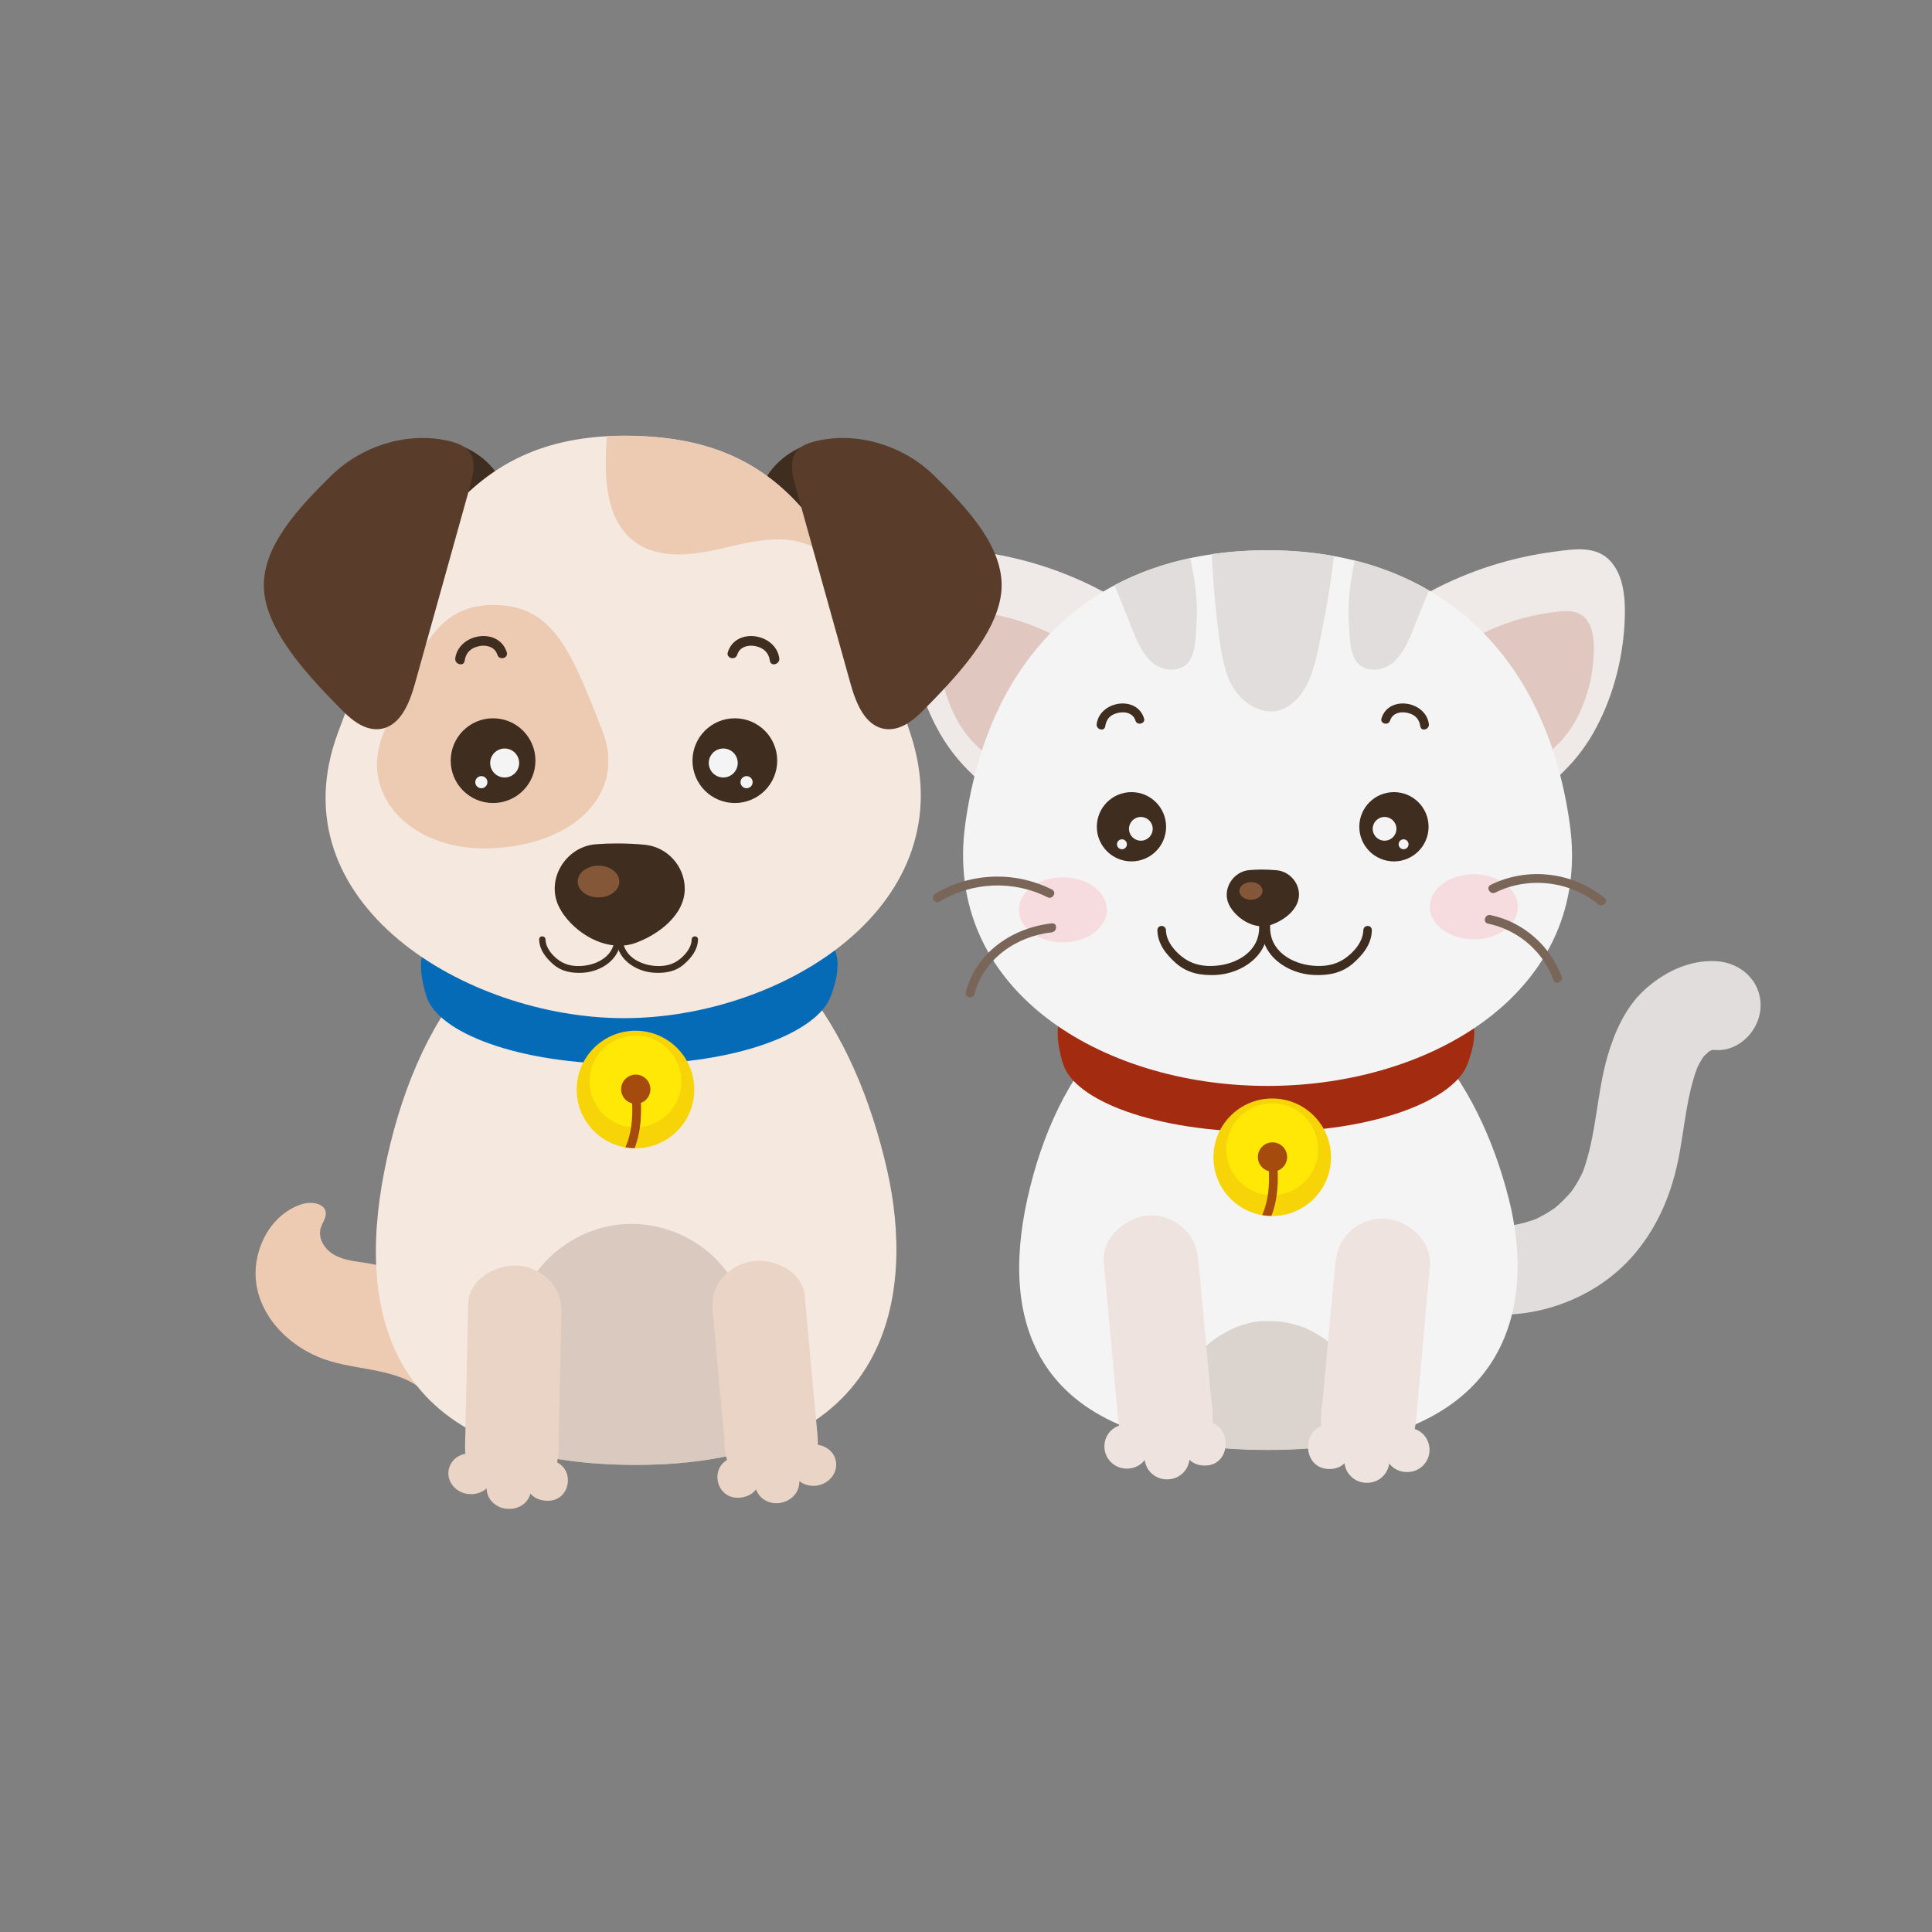 <svg xmlns="http://www.w3.org/2000/svg" viewBox="0 0 1400 1400" xml:space="preserve"><rect x="0" y="0" width="1400" height="1400" fill="#808080" stroke="none"/><path fill="#E0DDDC" d="M1243.7 696.5c-19.8-1.1-38.6 8.2-52.8 21.5-13.3 12.5-21.1 30.4-26.1 47.6-7.9 27.5-7.9 56.7-17.8 83.6-1.9 4-4.1 8-6.6 11.7-.6.8-1.1 1.7-1.7 2.5-1.8 2.2-3.8 4.3-5.8 6.3-1.9 1.9-3.9 3.7-6 5.5-.5.3-1 .7-1.5 1-4 2.8-8.2 5.1-12.6 7.2-5.2 1.9-10.6 3.4-16 4.4-5.8.5-11.6.5-17.4 0-7-1.3-13.8-3.3-20.5-6-7.5-3.1-18.1-.7-24.8 3.2-7.2 4.2-12.6 11.2-14.8 19.3-2.3 8.3-1.1 17.4 3.2 24.8 4.6 7.9 11.1 11.4 19.3 14.8 48.9 20.3 109.6 4.5 143.3-36 17.3-20.8 26.9-45 31.8-71.5 3.9-20.9 5.5-42.5 12.9-62.5.7-1.5 1.5-3.1 2.4-4.6.7-1.3 1.5-2.5 2.3-3.7.9-1 2.7-2.5 3.7-3.5l1.5-.9c.5-.1.9-.3 1.4-.4.8 0 1.7 0 2.5.1 17.5.9 32.2-15.4 32.2-32.2.1-18.2-14.6-31.2-32.1-32.2z"/>
    <path fill="#F4F4F4"
          d="M1093.4 869c18.3 72.5 7.1 182.7-177.6 181.5-167.1-1.1-191.2-91.8-171.4-181.5 21-95 78.1-166.3 174.5-166.3s152.3 78.5 174.5 166.3z"/>
    <path fill="#EFEAE8"
          d="M803.2 431c-.6-1.9-2.3-2.5-3.8-2.2-.1-.1-.3-.2-.4-.3-28.1-15-58.6-24.7-90.2-28.8-13.7-1.8-29.7-4.5-40.1 6.7-9.8 10.5-11 27.2-10.6 40.8.8 27.5 7.7 55.4 20.5 79.7 6.2 11.9 14.3 22.8 23.9 32.2 3.9 3.8 9 9.3 14.3 11 6 1.9 11.1-.1 15.9-3.9 4.3-3.4 7.5-8.5 10.7-12.8 4-5.5 8-11.1 12-16.6 8.3-11.7 16.3-23.6 24-35.7 12.9-20.2 31.4-44.8 23.8-70.1z"/>
    <path fill="#E0C7BF"
          d="M768 462.7c-.3-1.2-1.4-1.5-2.3-1.3-.1-.1-.2-.1-.3-.2-16.9-9-35.3-14.9-54.3-17.4-8.2-1.1-17.9-2.7-24.2 4-5.9 6.3-6.6 16.4-6.4 24.6.5 16.5 4.6 33.4 12.3 48 3.8 7.2 8.6 13.8 14.4 19.4 2.3 2.3 5.4 5.6 8.6 6.6 3.6 1.1 6.7-.1 9.6-2.3 2.6-2 4.5-5.1 6.5-7.7 2.4-3.3 4.8-6.7 7.2-10 5-7.1 9.8-14.2 14.5-21.5 7.8-12.1 19-26.9 14.4-42.2z"/>
    <path fill="#A32B0F"
          d="M1063.3 771.3c-9.6 25.3-65.5 49-146.4 49s-138.2-23.2-146.4-49c-24.3-76.2 65.5-49 146.4-49s174.3-24.4 146.4 49z"/>
    <path fill="#EFEAE8"
          d="M1032.3 431c.6-1.9 2.3-2.5 3.8-2.2.1-.1.3-.2.4-.3 28.1-15 58.6-24.7 90.2-28.8 13.7-1.8 29.7-4.5 40.1 6.7 9.8 10.5 11 27.2 10.6 40.8-.8 27.5-7.7 55.4-20.5 79.7-6.2 11.9-14.3 22.8-23.9 32.2-3.9 3.8-9 9.3-14.3 11-6 1.9-11.1-.1-15.9-3.9-4.3-3.4-7.5-8.5-10.7-12.8-4-5.5-8-11.1-12-16.6-8.3-11.7-16.3-23.6-24-35.7-12.8-20.2-31.3-44.8-23.8-70.1z"/>
    <path fill="#E0C7BF"
          d="M1067.5 462.7c.3-1.2 1.4-1.5 2.3-1.3.1-.1.2-.1.3-.2 16.9-9 35.3-14.9 54.3-17.4 8.2-1.1 17.9-2.7 24.2 4 5.9 6.3 6.6 16.4 6.4 24.6-.5 16.5-4.6 33.4-12.3 48-3.8 7.2-8.6 13.8-14.4 19.4-2.3 2.3-5.4 5.6-8.6 6.6-3.6 1.1-6.7-.1-9.6-2.3-2.6-2-4.5-5.1-6.5-7.7-2.4-3.3-4.8-6.7-7.2-10-5-7.1-9.8-14.2-14.5-21.5-7.7-12.1-18.9-26.9-14.4-42.2z"/>
    <path fill="#F4F4F4"
          d="M1137.5 596.9c16.9 119.8-98.1 190-219 190-121 0-235.7-70.2-219-190 17.7-127.2 98.1-198.1 219-198.1s201.3 72.4 219 198.1z"/>
    <path fill="#3F2D20"
          d="M892.8 659.2c-.9-1.2-1.6-2.4-2.2-3.6-5.4-11 2.9-24.2 14.8-25.1 2.8-.2 5.6-.4 8.5-.4 3.7 0 7.5.2 11.1.5 9 .8 16.2 8.5 16.3 17.5.1 10.8-10.8 18.8-20 22-10.4 3.8-22.2-2.4-28.5-10.9z"/>
    <ellipse fill="#845739" cx="906.5" cy="645.6" rx="8.4" ry="6.4"/>
    <path fill="#3F2D20"
          d="M918.6 670.9c-.2-4.3-6.4-4.3-6.2 0 .8 18.5-16.2 27.7-31.2 28.9-8 .7-15.7-.4-22.6-5-6.4-4.3-13.5-12.1-13.7-20.6-.1-4.3-6.3-4.3-6.2 0 .2 10 6.6 17.7 13.5 23.8 8.4 7.4 18.4 9 29 8.5 18.3-1 38.4-13.6 37.4-35.6z"/>
    <path fill="#3F2D20"
          d="M914.2 670.9c.2-4.3 6.4-4.3 6.2 0-.8 18.5 16.2 27.7 31.2 28.9 8 .7 15.7-.4 22.6-5 6.4-4.3 13.5-12.1 13.7-20.6.1-4.3 6.3-4.3 6.2 0-.2 10-6.6 17.7-13.5 23.8-8.4 7.4-18.4 9-29 8.5-18.3-1-38.4-13.6-37.4-35.6z"/>
    <circle fill="#3F2D20" cx="819.9" cy="599.1" r="25.1"/>
    <circle fill="#F4F4F4" cx="826.7" cy="600.6" r="8.6"/>
    <circle fill="#F4F4F4" cx="813" cy="611.8" r="3.6"/>
    <path fill="#3F2D20"
          d="M829 520.5c-5.3-16.9-32-12.6-34.3 4.1-.6 4.1 5.6 5.8 6.2 1.7.7-4.7 3.1-7.8 7.7-9.3 5.4-1.8 12.3-.9 14.2 5.2 1.2 3.9 7.5 2.2 6.2-1.7z"/>
    <path fill="#DBD3CE"
          d="M1002.4 1033.4c-.9-2.7-1.9-5.3-2.9-8-.4-.9-.7-1.8-1.1-2.7-.3-.7-.8-1.9-1-2.2-4.9-10.7-10.6-21.1-17.6-30.5-.1-.2-.3-.4-.4-.5-.3-.4-.7-.9-1-1.3-.9-1.1-1.8-2.1-2.7-3.2-1.8-2-3.7-4.1-5.6-6-1.9-1.9-3.9-3.8-6-5.5-.6-.5-1.1-1-1.7-1.4-.5-.3-1.7-1.3-2.1-1.5-4.3-3-8.9-5.7-13.6-7.9-.6-.2-1.9-.8-2.3-.9-1.3-.5-2.6-.9-3.9-1.3-2.7-.8-5.4-1.5-8.1-2.1-.8-.2-5.9-.9-3.4-.6-1.1-.1-2.1-.2-3.2-.3-3-.2-6-.3-9-.2-1.6.1-3.1.1-4.7.2-.6 0-4 .6-3 .4-2.3.4-4.5.9-6.7 1.6-1.8.5-3.6 1.1-5.4 1.7-.6.2-3.4 1.4-2.5 1-2 .9-4 1.9-5.9 3-2.4 1.4-4.9 2.8-7.2 4.4-.9.6-1.8 1.2-2.7 1.9-.6.4-1.3 1-1.6 1.2-4.7 4-9.2 8.3-13.2 13-.8.9-1.5 1.8-2.2 2.7-.5.6-1 1.3-1.2 1.5-1.7 2.3-3.3 4.7-4.8 7.2-3.3 5.3-6.3 10.8-8.8 16.6-.1.1-.1.2-.1.3-.1.2-.2.4-.3.7-.5 1.3-1 2.7-1.5 4-.9 2.7-1.8 5.4-2.6 8.2-.9 3.2-1.7 6.4-2.3 9.6-.3 1.4-.5 2.8-.8 4.1 0 .2-.1.7-.2 1.3 21.4 5.5 46.7 8.6 76.7 8.8 35.7.2 64.9-3.7 88.7-10.7-.7-2.4-1.4-4.5-2.1-6.6z"/>
    <circle fill="#3F2D20" cx="1010.1" cy="599.1" r="25.1"/>
    <circle fill="#F4F4F4" cx="1003.3" cy="600.6" r="8.6"/>
    <circle fill="#F4F4F4" cx="1017.1" cy="611.8" r="3.6"/>
    <path fill="#3F2D20"
          d="M1001.1 520.5c5.3-16.9 32-12.6 34.3 4.1.6 4.1-5.6 5.8-6.2 1.7-.7-4.7-3.1-7.8-7.7-9.3-5.4-1.8-12.3-.9-14.2 5.2-1.3 3.9-7.5 2.2-6.2-1.7z"/>
    <ellipse opacity=".46" fill="#F9C0C7" cx="770.2" cy="659.3" rx="31.9" ry="23.6"/>
    <ellipse opacity=".46" fill="#F9C0C7" cx="1068" cy="657.1" rx="31.9" ry="23.6"/>
    <path fill="#7A6659"
          d="M762.3 644.6c-26.7-13.5-59.1-12.4-84.7 3.1-3.5 2.2-.3 7.7 3.3 5.6 23.6-14.3 53.5-15.6 78.2-3.1 3.7 1.9 7-3.7 3.2-5.6zM762.2 669.1c-28.6 3.2-54.7 20.9-62.3 49.7-1.1 4 5.2 5.7 6.2 1.7 6.8-25.8 30.3-42 56.1-44.9 4.1-.6 4.1-7 0-6.5zM1131.7 708c-8.3-22.7-27.9-40-51.7-44.9-4.1-.8-5.8 5.4-1.7 6.2 20.7 4.3 38.3 18.7 46.4 38.2 0 .4.1.9.4 1.3.3.6.5 1.1.8 1.7 1.5 3.2 7 .9 5.8-2.5zM1162.7 650.7c-23.1-18.9-55.8-22.7-82.5-9.5-3.7 1.8-.5 7.4 3.3 5.6 24-11.9 54-8.5 74.7 8.5 3.2 2.5 7.7-2 4.5-4.6z"/>
    <g fill="#E0DDDC"><path d="M888.8 487.6c4 12.5 12.4 22.9 25.2 26.9 12.4 3.9 23.3-3.2 29.9-13.2 8.7-13 11.1-30.1 14.2-45.1 3.4-16.5 6-33.1 8.1-49.8.1-1.2.3-2.3.4-3.5-15.3-2.8-31.4-4.2-48.3-4.2-13.9 0-27.3 1-40.2 2.8.5 12.9 1.5 25.7 2.8 38.5 1.8 15.9 3.1 32.5 7.9 47.6zM832.1 477.3c6.2 7.2 16.9 10.6 25.5 5.7 9.2-5.2 8.8-21.7 9.4-30.6.9-12.8-.2-25.7-2.6-38.3-.5-2.9-1.1-6.2-1.8-9.7-19.9 4.2-38.3 10.8-55 19.7 2.8 6.9 5.7 13.8 8.5 20.7 4.5 11 8.1 23.4 16 32.5zM977.5 452.4c.6 8.9.2 25.4 9.4 30.6 8.6 4.9 19.2 1.5 25.5-5.7 7.9-9.1 11.6-21.5 16.1-32.5 2.3-5.7 4.7-11.3 7-17-16.3-9.5-34.3-16.8-53.8-21.7-.6 2.8-1 5.5-1.5 7.9-2.5 12.7-3.5 25.6-2.7 38.4z"/></g>
    <g><circle fill="#F7D408" cx="921.9" cy="838.6" r="42.6"/>
        <circle fill="#FFE706" cx="921.9" cy="832.8" r="33.3"/>
        <circle fill="#A54B0E" cx="922.1" cy="838.4" r="10.6"/>
        <path fill="#A54B0E"
              d="M925.4 841.3c-.4-4.1-6.8-4.1-6.4 0 1.2 13.2 1 26.8-4.4 39.2 2.2.4 4.4.6 6.7.6 4.9-12.6 5.3-26.2 4.1-39.8z"/></g>
    <g fill="#EFE3DF"><path d="M878.6 1031.1c.2-1.4.2-2.8.2-4.3 0-1.4-.1-2.9-.1-4.3-.1-2.5-.4-4.9-.9-7.3-3.1-33.4-6.2-66.7-9.2-100.1-.9-9.4-3.2-17.4-10.1-24.3-6.4-6.4-15.2-10.1-24.3-10.1-17.4 0-36.1 15.7-34.4 34.4l10.3 111.6c.2 2.2.5 4.3.9 6.3-2.2.8-4.3 2.1-6 3.7-3 3-4.7 7.1-4.7 11.4s1.7 8.4 4.7 11.4 7.1 4.7 11.4 4.7h.4c4.3 0 8.4-1.7 11.4-4.7.5-.5.9-1 1.3-1.5.5 3.5 2 6.8 4.6 9.3 3 3 7.1 4.7 11.4 4.7h.4c4.3 0 8.4-1.7 11.4-4.7 2.6-2.6 4.2-5.9 4.6-9.5 2.6 2.5 6.2 4.2 10.9 4.2 18.3.3 20.3-25.3 5.8-30.9zM1036.2 917.4c1.7-18.7-16.9-34.4-34.4-34.4-9.1 0-17.9 3.6-24.3 10.1-6.9 6.9-9.2 14.9-10.1 24.3-3.1 33.4-6.2 66.7-9.2 100.1-.5 2.4-.9 4.8-.9 7.3 0 1.4-.1 2.9-.1 4.3 0 1.5 0 2.9.2 4.3-14.5 5.6-12.5 31.1 6 31.1 4.7 0 8.3-1.6 10.9-4.2.4 3.6 2 6.9 4.6 9.5 3 3 7.1 4.7 11.4 4.7h.4c4.3 0 8.4-1.7 11.4-4.7 2.5-2.5 4.1-5.8 4.6-9.3.4.5.8 1 1.3 1.5 3 3 7.1 4.7 11.4 4.7h.4c4.3 0 8.4-1.7 11.4-4.7s4.7-7.1 4.7-11.4c0-4.3-1.7-8.4-4.7-11.4-1.7-1.7-3.7-2.9-6-3.7.4-2 .7-4.2.9-6.3l10.1-111.8z"/></g>
    <g><path fill="#EDCAB2" d="M232.4 889.9c-2.3 7.7 3.2 15.9 10.3 19.7 7.1 3.8 15.3 4.4 23.2 5.7 23 3.7 46.3 14.7 57.9 34.9 11.7 20.2 7.1 50.2-13.5 61.2-16.6-19.2-46.2-17.8-70.6-24.9-24.8-7.2-47.1-26.4-53.1-51.5s7.7-54.9 32.4-62.5c6.6-2 16.3-.6 17.1 6.2.4 3.9-2.6 7.4-3.7 11.2z"/>
        <path fill="#F4E8DF"
              d="M643 848.6c19.1 85.1 7.5 214.3-185.5 212.9-174.5-1.3-199.7-107.7-179-212.9 22-111.4 81.6-195.1 182.3-195.1s159 92.1 182.2 195.1z"/>
        <path fill="#066BB7"
              d="M601.9 722.2c-9.6 25.3-65.5 49-146.4 49s-138.2-23.2-146.4-49c-24.3-76.2 65.5-49 146.4-49s174.3-24.4 146.4 49z"/>
        <circle fill="#F7D408" cx="460.5" cy="789.5" r="42.6"/>
        <circle fill="#FFE706" cx="460.5" cy="783.7" r="33.3"/>
        <circle fill="#A54B0E" cx="460.7" cy="789.3" r="10.6"/>
        <path fill="#A54B0E"
              d="M464 792.2c-.4-4.1-6.8-4.1-6.4 0 1.2 13.2 1 26.8-4.4 39.2 2.2.4 4.4.6 6.7.6 4.8-12.7 5.3-26.2 4.1-39.8z"/>
        <path fill="#3F2D20"
              d="M576.6 369.1c3.8 1.3 8.2 2.3 11.8.5 4-1.9 5.8-6.6 7.1-10.8 3.7-12.7 5.5-26.1 5.1-39.3-17.8.5-35 10.3-44.6 25.2-2 3-3.7 6.6-2.7 10.1 1 3.4 4.2 5.6 7.3 7.3 5 2.8 10.4 5.2 16 7zM340.5 369.1c-3.8 1.3-8.2 2.3-11.8.5-4-1.9-5.8-6.6-7.1-10.8-3.7-12.7-5.5-26.1-5.1-39.3 17.8.5 35 10.3 44.6 25.2 2 3 3.7 6.6 2.7 10.1-1 3.4-4.2 5.6-7.3 7.3-5.1 2.8-10.5 5.2-16 7z"/>
        <path fill="#CCB9AC"
              d="M555.2 1017c-3.8-38.4-10.4-79.9-38.3-106.5-18.1-17.2-43.9-25.9-68.7-23.1-24.8 2.8-48 17.1-61.8 37.9-14.8 22.4-18.2 50.1-21.3 76.8-1.7 15.1-3.3 31.2.9 45.6 24.5 8.6 54.6 13.6 91.4 13.8 39.9.3 72.1-5 97.8-14.3 1.8-9.8 1-20.2 0-30.2z"
              opacity=".65"/>
        <path fill="#F4E8DF"
              d="M659.6 531.2c41.3 124.6-92.9 206.6-207.4 206.6s-252.9-83.6-207.4-206.6c50.3-136.1 92.9-215.4 207.4-215.4s157.6 65.4 207.4 215.4z"/>
        <path fill="#3F2D20"
              d="M409 663.5c-1.6-2.1-2.9-4.3-4-6.5-9.7-19.8 5.1-43.5 26.6-45.2 5-.4 10.1-.6 15.3-.6 6.7 0 13.5.3 20 .9 16.3 1.4 29.1 15.2 29.3 31.6.2 19.4-19.4 33.8-36 39.7-18.7 6.5-39.9-4.7-51.2-19.9z"/>
        <ellipse fill="#845739" cx="433.7" cy="638.8" rx="15.1" ry="11.5"/>
        <path fill="#EDCAB2"
              d="M436.5 529.5c17.4 44.3-18.8 82.7-80.7 85.2-58.4 2.3-97.6-39.4-77.1-85.3 24.5-54.8 35.4-91 78.9-91 43.6 0 56.5 34 78.9 91.1z"/>
        <path fill="#3F2D20"
              d="M449.9 678.5c-.1-3.2-4.8-3.2-4.6 0 .6 13.8-12 20.5-23.1 21.4-5.9.5-11.7-.3-16.7-3.7-4.8-3.2-10-9-10.2-15.3-.1-3.2-4.7-3.2-4.6 0 .2 7.4 4.9 13.2 10 17.7 6.2 5.5 13.6 6.7 21.5 6.3 13.5-.7 28.4-10.1 27.7-26.4z"/>
        <path fill="#3F2D20"
              d="M446.6 678.5c.1-3.2 4.8-3.2 4.6 0-.6 13.8 12 20.5 23.1 21.4 5.9.5 11.7-.3 16.7-3.7 4.8-3.2 10-9 10.2-15.3.1-3.2 4.7-3.2 4.6 0-.2 7.4-4.9 13.2-10 17.7-6.2 5.5-13.6 6.7-21.5 6.3-13.6-.7-28.5-10.1-27.7-26.4z"/>
        <circle fill="#3F2D20" cx="357.3" cy="551.2" r="30.7"/>
        <circle fill="#F4F4F4" cx="365.7" cy="552.9" r="10.5"/>
        <circle fill="#F4F4F4" cx="348.8" cy="566.8" r="4.4"/>
        <path fill="#3F2D20"
              d="M367.2 472.6c-5.8-18.4-34.8-13.7-37.3 4.4-.6 4.4 6.1 6.3 6.8 1.9.7-5.1 3.4-8.4 8.3-10.1 5.8-2 13.4-.9 15.4 5.7 1.4 4.3 8.2 2.5 6.8-1.9z"/>
        <path fill="#593D2A"
              d="M339.5 326.6c5.6 6.6 3.6 16.6 1.3 25-13.4 48-26.8 96.1-40.2 144.1-3.9 13.9-10.5 30.4-24.8 32.5-10.5 1.6-20.1-5.6-27.5-13.1-22.2-22.5-54.7-55.9-57-87.4-2.3-31.5 26.2-60.8 48.7-83 22.5-22.1 56.6-32.6 87.2-24.7 4.5 1.3 9.2 3 12.3 6.6z"/>
        <g><circle fill="#3F2D20" cx="532.5" cy="551.2" r="30.7"/>
            <circle fill="#F4F4F4" cx="524.1" cy="552.9" r="10.5"/>
            <circle fill="#F4F4F4" cx="541" cy="566.8" r="4.4"/></g>
        <path fill="#3F2D20"
              d="M527.4 472.6c5.8-18.4 34.8-13.7 37.3 4.4.6 4.4-6.1 6.3-6.8 1.9-.7-5.1-3.4-8.4-8.3-10.1-5.8-2-13.4-.9-15.4 5.7-1.4 4.3-8.2 2.5-6.8-1.9z"/>
        <g><path fill="#EDCAB2" d="M460.3 392.8c17.5 12.7 41.5 9.6 62.5 4.7 21-4.9 43.7-10.8 63.6-2.5 7.7 3.3 15.1 8.6 22.5 13.1-36-63.5-80.5-92.4-156.7-92.4-4.2 0-8.3.1-12.4.3 0 .3 0 .6-.1.9-1.9 27.5-1.6 59.8 20.6 75.9z"/></g>
        <path fill="#593D2A"
              d="M577.5 326.6c-5.6 6.6-3.6 16.6-1.3 25 13.4 48 26.8 96.1 40.2 144.1 3.9 13.9 10.5 30.4 24.8 32.5 10.5 1.6 20.1-5.6 27.5-13.1 22.2-22.5 54.7-55.9 57-87.4 2.3-31.5-26.2-60.8-48.7-83-22.5-22.1-56.6-32.6-87.2-24.7-4.5 1.3-9.2 3-12.3 6.6z"/>
        <path fill="#EAD4C5"
              d="M403.7 1059.7c.3-1.3.5-2.6.7-3.9.1-1.3.2-2.6.4-3.9.2-2.3.2-4.5-.1-6.7l2.1-92.4c.2-8.7-1.2-16.3-7.2-23.4-5.6-6.6-13.8-11-22.7-12.1-17.1-2.1-37.2 10-37.6 27.2l-2.3 103c0 2 0 4 .2 5.9-2.3.5-4.4 1.4-6.3 2.7-3.3 2.4-5.4 5.9-5.9 9.8-.5 3.9.7 7.8 3.4 11 2.6 3.1 6.5 5.2 10.7 5.7h.4c4.2.5 8.4-.6 11.7-2.9.5-.4 1-.8 1.4-1.2.1 3.3 1.2 6.5 3.4 9.1 2.6 3.1 6.5 5.2 10.7 5.7h.4c4.2.5 8.4-.6 11.7-2.9 2.8-2 4.7-4.9 5.6-8.1 2.2 2.6 5.6 4.6 10.2 5.1 17.9 2.2 22.7-20.9 9.1-27.7zM583.1 938.8c-1.6-17.2-22.4-27.8-39.3-24.6-8.8 1.7-16.7 6.6-21.8 13.6-5.5 7.5-6.3 15.1-5.5 23.8 2.8 30.7 5.6 61.3 8.5 92-.1 2.2 0 4.5.3 6.7l.6 3.9c.2 1.3.5 2.6.9 3.8-13.1 7.7-6.7 30.4 11.3 27 4.5-.9 7.8-3 9.8-5.8 1 3.1 3.2 5.9 6.1 7.7 3.4 2.1 7.7 2.9 11.9 2.1l.3-.1c4.1-.8 7.8-3.1 10.2-6.4 2-2.7 3-6 2.8-9.3.5.4 1 .8 1.5 1.1 3.4 2.1 7.7 2.9 11.9 2.1l.3-.1c4.1-.8 7.8-3.1 10.2-6.4 2.4-3.3 3.3-7.3 2.6-11.2s-3.1-7.2-6.6-9.4c-1.9-1.2-4.1-2-6.4-2.3 0-1.9-.1-3.9-.2-5.9l-9.4-102.3z"/></g></svg>